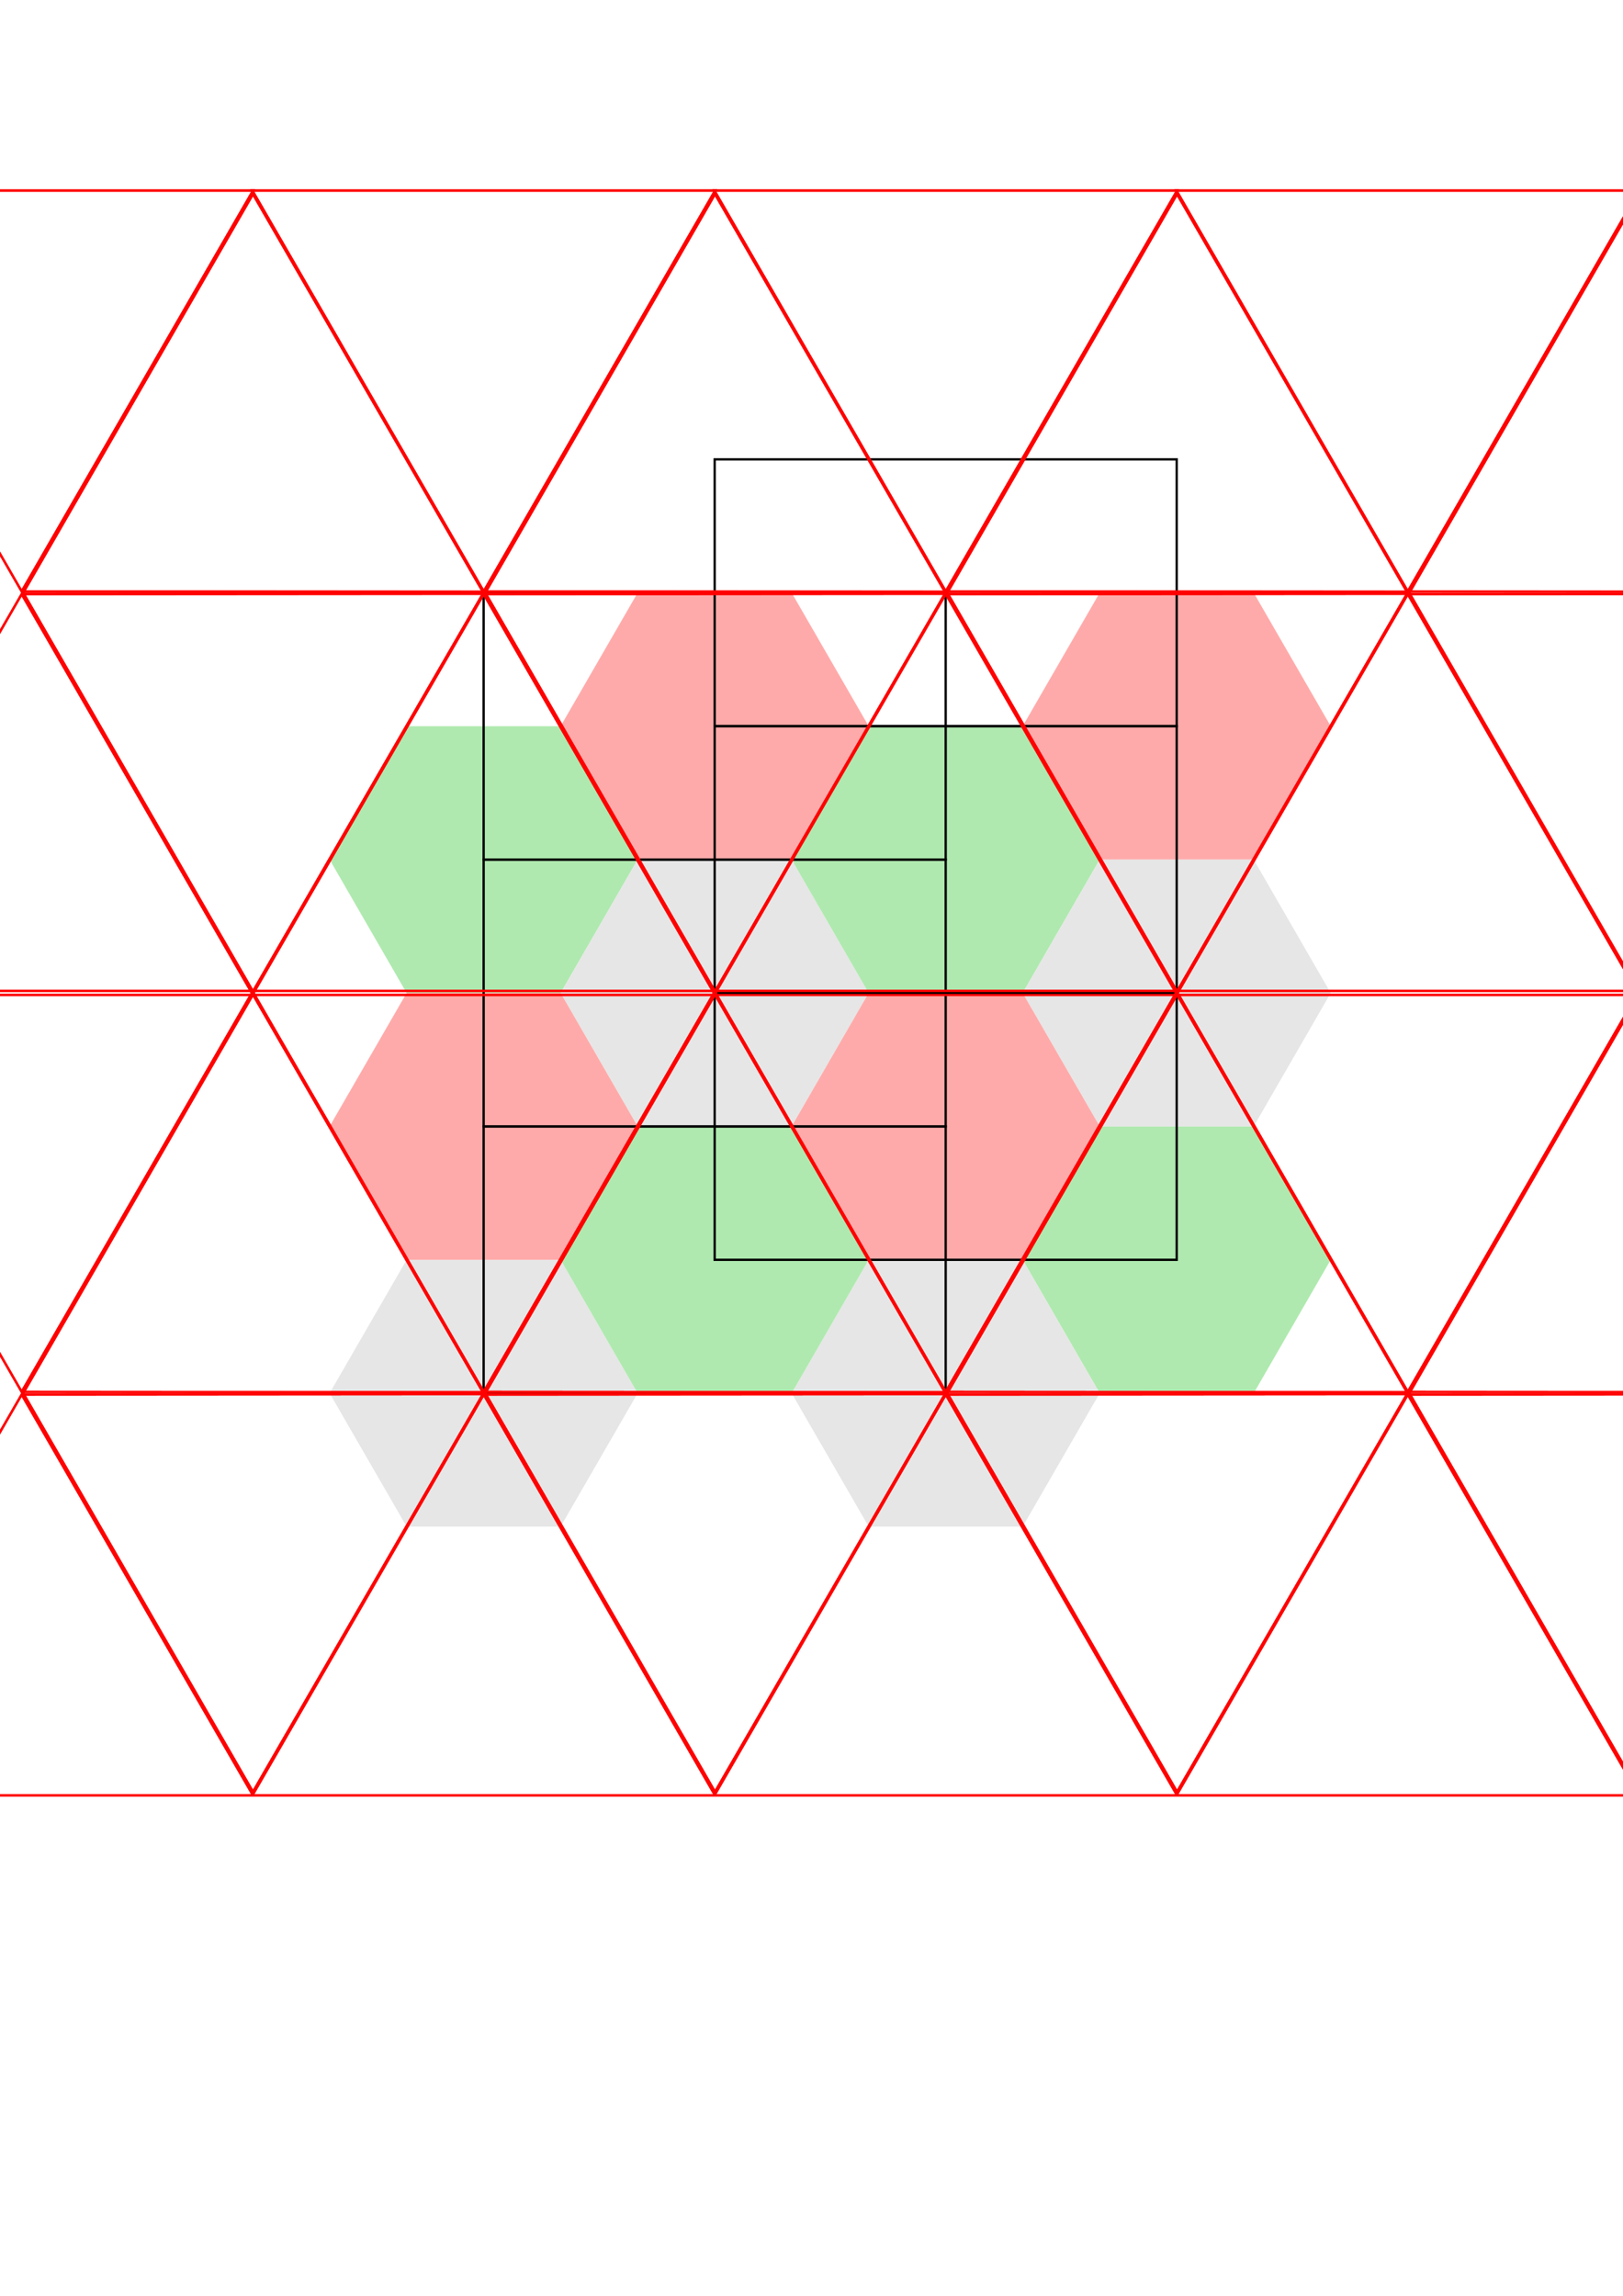<?xml version="1.0" encoding="UTF-8" standalone="no"?>
<!-- Created with Inkscape (http://www.inkscape.org/) -->

<svg
   width="210mm"
   height="297mm"
   viewBox="0 0 210 297"
   version="1.1"
   id="svg5"
   inkscape:version="1.1.2 (1:1.1+202202050852+0a00cf5339)"
   sodipodi:docname="TriangleGrid.svg"
   xmlns:inkscape="http://www.inkscape.org/namespaces/inkscape"
   xmlns:sodipodi="http://sodipodi.sourceforge.net/DTD/sodipodi-0.dtd"
   xmlns="http://www.w3.org/2000/svg"
   xmlns:svg="http://www.w3.org/2000/svg">
  <sodipodi:namedview
     id="namedview7"
     pagecolor="#ffffff"
     bordercolor="#666666"
     borderopacity="1.0"
     inkscape:pageshadow="2"
     inkscape:pageopacity="0.0"
     inkscape:pagecheckerboard="0"
     inkscape:document-units="mm"
     showgrid="false"
     inkscape:snap-bbox="true"
     inkscape:bbox-nodes="true"
     inkscape:snap-bbox-edge-midpoints="true"
     inkscape:snap-bbox-midpoints="true"
     inkscape:object-paths="true"
     inkscape:snap-intersection-paths="true"
     inkscape:snap-smooth-nodes="true"
     inkscape:snap-midpoints="true"
     inkscape:snap-object-midpoints="true"
     inkscape:snap-center="true"
     inkscape:snap-text-baseline="true"
     showborder="false"
     inkscape:zoom="1.1251181"
     inkscape:cx="386.6261"
     inkscape:cy="471.95047"
     inkscape:window-width="1920"
     inkscape:window-height="1016"
     inkscape:window-x="0"
     inkscape:window-y="27"
     inkscape:window-maximized="1"
     inkscape:current-layer="layer4">
    <sodipodi:guide
       position="2.794,116.767"
       orientation="195.682,338.931"
       id="guide2072" />
    <sodipodi:guide
       position="32.685,168.541"
       orientation="391.364,2.2677165e-05"
       id="guide2074" />
    <sodipodi:guide
       position="-27.098,64.993"
       orientation="-195.682,338.931"
       id="guide2076" />
    <sodipodi:guide
       position="-27.098,168.541"
       orientation="391.364,677.862"
       id="guide2217" />
    <sodipodi:guide
       position="32.685,168.541"
       orientation="391.364,677.862"
       id="guide2221" />
    <sodipodi:guide
       position="2.794,220.316"
       orientation="391.364,677.862"
       id="guide2225" />
    <sodipodi:guide
       position="62.577,220.316"
       orientation="391.364,677.862"
       id="guide2229" />
    <sodipodi:guide
       position="122.361,220.316"
       orientation="195.682,338.931"
       id="guide2233" />
    <sodipodi:guide
       position="92.469,272.09"
       orientation="195.682,338.931"
       id="guide2237" />
    <sodipodi:guide
       position="152.253,272.09"
       orientation="195.682,338.931"
       id="guide2241" />
    <sodipodi:guide
       position="32.685,64.993"
       orientation="-391.364,677.862"
       id="guide2245" />
    <sodipodi:guide
       position="92.469,64.993"
       orientation="-195.682,338.931"
       id="guide2249" />
    <sodipodi:guide
       position="152.253,64.993"
       orientation="-195.682,338.931"
       id="guide2253" />
    <sodipodi:guide
       position="2.794,116.767"
       orientation="-489.205,847.327"
       id="guide2257" />
    <sodipodi:guide
       position="32.685,168.541"
       orientation="-391.364,677.862"
       id="guide2261" />
    <sodipodi:guide
       position="-27.098,168.541"
       orientation="-391.364,677.862"
       id="guide2265" />
    <sodipodi:guide
       position="2.794,220.316"
       orientation="-195.682,338.931"
       id="guide2269" />
    <sodipodi:guide
       position="2.794,220.316"
       orientation="587.046,-1.1338583e-06"
       id="guide2273" />
    <sodipodi:guide
       position="62.577,220.316"
       orientation="391.364,0"
       id="guide2277" />
    <sodipodi:guide
       position="92.469,272.09"
       orientation="782.727,-3.023622e-05"
       id="guide2281" />
    <sodipodi:guide
       position="122.361,220.316"
       orientation="391.364,0"
       id="guide2285" />
    <sodipodi:guide
       position="152.253,272.09"
       orientation="782.727,-3.7795276e-05"
       id="guide2289" />
    <sodipodi:guide
       position="182.144,220.316"
       orientation="391.364,0"
       id="guide2293" />
    <sodipodi:guide
       position="212.036,272.09"
       orientation="782.727,0"
       id="guide2297" />
  </sodipodi:namedview>
  <defs
     id="defs2" />
  <g
     inkscape:groupmode="layer"
     id="layer3"
     inkscape:label="Layer 2"
     style="display:inline"
     sodipodi:insensitive="true" />
  <g
     inkscape:groupmode="layer"
     id="layer4"
     inkscape:label="Layer 3">
    <path
       id="path39537"
       style="display:inline;fill:#e6e6e6;fill-opacity:1;stroke:none;stroke-width:0.3;stroke-linecap:square"
       inkscape:transform-center-x="-1.5807489e-06"
       inkscape:transform-center-y="8.629023"
       d="m 72.541,197.491 9.964,-17.258 -9.964,-17.258 h -19.928 l -9.964,17.258 9.964,17.258 z" />
    <path
       id="path4126"
       style="display:inline;fill:#afe9af;stroke:none;stroke-width:0.3;stroke-linecap:square"
       inkscape:transform-center-x="1.9192511e-06"
       inkscape:transform-center-y="-8.629027"
       d="m 52.613,93.943 -9.964,17.258 9.964,17.258 H 72.541 l 9.964,-17.258 -9.964,-17.258 z" />
    <path
       id="path4128"
       style="display:inline;fill:#e6e6e6;fill-opacity:1;stroke:none;stroke-width:0.3;stroke-linecap:square"
       inkscape:transform-center-x="1.9192511e-06"
       inkscape:transform-center-y="-8.629027"
       d="m 82.505,111.2 -9.964,17.258 9.964,17.258 h 19.928 l 9.964,-17.258 -9.964,-17.258 z" />
    <path
       id="path4130"
       style="display:inline;fill:#afe9af;stroke:none;stroke-width:0.3;stroke-linecap:square"
       inkscape:transform-center-x="1.9192511e-06"
       inkscape:transform-center-y="-8.629027"
       d="m 112.397,93.943 -9.964,17.258 9.964,17.258 h 19.928 l 9.964,-17.258 -9.964,-17.258 z" />
    <path
       id="path24766"
       style="display:inline;fill:#afe9af;fill-opacity:1;stroke:none;stroke-width:0.3;stroke-linecap:square"
       inkscape:transform-center-y="8.629023"
       d="m 162.217,180.233 9.964,-17.258 -9.964,-17.258 h -19.928 l -9.964,17.258 9.964,17.258 z" />
    <path
       id="path24768"
       style="display:inline;fill:#e6e6e6;fill-opacity:1;stroke:none;stroke-width:0.3;stroke-linecap:square"
       inkscape:transform-center-x="-2.0807489e-06"
       inkscape:transform-center-y="8.629023"
       d="m 132.325,197.491 9.964,-17.258 -9.964,-17.258 h -19.928 l -9.964,17.258 9.964,17.258 z" />
    <path
       id="path24770"
       style="display:inline;fill:#ffaaaa;stroke:none;stroke-width:0.3;stroke-linecap:square"
       inkscape:transform-center-x="-2.5807489e-06"
       inkscape:transform-center-y="8.629023"
       d="m 162.217,111.2 9.964,-17.258 -9.964,-17.258 h -19.928 l -9.964,17.258 9.964,17.258 z" />
    <path
       id="path24776"
       style="display:inline;fill:#e6e6e6;fill-opacity:1;stroke:none;stroke-width:0.3;stroke-linecap:square"
       inkscape:transform-center-y="8.629023"
       d="m 162.217,145.717 9.964,-17.258 -9.964,-17.258 h -19.928 l -9.964,17.258 9.964,17.258 z" />
    <path
       id="path24778"
       style="display:inline;fill:#ffaaaa;stroke:none;stroke-width:0.3;stroke-linecap:square"
       inkscape:transform-center-x="-2.0807489e-06"
       inkscape:transform-center-y="8.629023"
       d="m 132.325,162.975 9.964,-17.258 -9.964,-17.258 h -19.928 l -9.964,17.258 9.964,17.258 z" />
    <path
       id="path24780"
       style="display:inline;fill:#afe9af;fill-opacity:1;stroke:none;stroke-width:0.3;stroke-linecap:square"
       inkscape:transform-center-x="-2.0807489e-06"
       inkscape:transform-center-y="8.629023"
       d="m 102.433,180.233 9.964,-17.258 -9.964,-17.258 H 82.505 l -9.964,17.258 9.964,17.258 z" />
    <path
       id="path24782"
       style="display:inline;fill:#ffaaaa;stroke:none;stroke-width:0.3;stroke-linecap:square"
       inkscape:transform-center-x="-2.0807489e-06"
       inkscape:transform-center-y="8.629023"
       d="m 102.433,111.2 9.964,-17.258 -9.964,-17.258 H 82.505 l -9.964,17.258 9.964,17.258 z" />
    <path
       id="path24784"
       style="display:inline;fill:#ffaaaa;stroke:none;stroke-width:0.3;stroke-linecap:square"
       inkscape:transform-center-x="-2.0807489e-06"
       inkscape:transform-center-y="8.629023"
       d="m 72.541,162.975 9.964,-17.258 -9.964,-17.258 H 52.613 l -9.964,17.258 9.964,17.258 z" />
    <rect
       style="fill:none;fill-opacity:1;stroke:#000000;stroke-width:0.3;stroke-linecap:square;stroke-miterlimit:4;stroke-dasharray:none"
       id="rect25645"
       width="59.784"
       height="34.516"
       x="62.577"
       y="76.684" />
    <rect
       style="fill:none;fill-opacity:1;stroke:#000000;stroke-width:0.3;stroke-linecap:square;stroke-miterlimit:4;stroke-dasharray:none"
       id="rect39416"
       width="59.784"
       height="34.516"
       x="62.577"
       y="111.201" />
    <rect
       style="fill:none;fill-opacity:1;stroke:#000000;stroke-width:0.3;stroke-linecap:square;stroke-miterlimit:4;stroke-dasharray:none"
       id="rect39418"
       width="59.784"
       height="34.516"
       x="62.577"
       y="145.717" />
    <rect
       style="fill:none;fill-opacity:1;stroke:#000000;stroke-width:0.3;stroke-linecap:square;stroke-miterlimit:4;stroke-dasharray:none"
       id="rect39449"
       width="59.784"
       height="34.516"
       x="92.469"
       y="59.427" />
    <rect
       style="fill:none;fill-opacity:1;stroke:#000000;stroke-width:0.3;stroke-linecap:square;stroke-miterlimit:4;stroke-dasharray:none"
       id="rect39451"
       width="59.784"
       height="34.516"
       x="92.469"
       y="93.943" />
    <rect
       style="fill:none;fill-opacity:1;stroke:#000000;stroke-width:0.3;stroke-linecap:square;stroke-miterlimit:4;stroke-dasharray:none"
       id="rect39453"
       width="59.784"
       height="34.516"
       x="92.469"
       y="128.459" />
  </g>
  <g
     inkscape:label="Layer 1"
     inkscape:groupmode="layer"
     id="layer1"
     style="display:inline"
     sodipodi:insensitive="true">
    <path
       id="path846"
       style="fill:none;stroke:#ff0000;stroke-width:1.134;stroke-linecap:square"
       inkscape:transform-center-y="-8.6290279"
       transform="matrix(0.265,0,0,0.265,-4.263,-36.727)"
       d="M 26.671,428.642 139.648,624.324 H -86.306 Z" />
    <path
       id="path928"
       style="fill:none;stroke:#ff0000;stroke-width:1.134;stroke-linecap:square"
       inkscape:transform-center-y="8.6290284"
       transform="matrix(0.132,0.229,-0.229,0.132,157.266,13.867)"
       d="M 26.671,428.642 139.648,624.324 H -86.306 Z" />
    <path
       id="path930"
       style="fill:none;stroke:#ff0000;stroke-width:1.134;stroke-linecap:square"
       inkscape:transform-center-y="-8.6290279"
       transform="matrix(0.265,0,0,0.265,55.521,-36.727)"
       d="M 26.671,428.642 139.648,624.324 H -86.306 Z" />
    <path
       id="path932"
       style="fill:none;stroke:#ff0000;stroke-width:1.134;stroke-linecap:square"
       inkscape:transform-center-y="8.6290284"
       transform="matrix(0.132,0.229,-0.229,0.132,217.05,13.867)"
       d="M 26.671,428.642 139.648,624.324 H -86.306 Z" />
    <path
       id="path934"
       style="fill:none;stroke:#ff0000;stroke-width:1.134;stroke-linecap:square"
       inkscape:transform-center-y="-8.6290279"
       transform="matrix(0.265,0,0,0.265,115.304,-36.727)"
       d="M 26.671,428.642 139.648,624.324 H -86.306 Z" />
    <path
       id="path936"
       style="fill:none;stroke:#ff0000;stroke-width:1.134;stroke-linecap:square"
       inkscape:transform-center-y="8.6290284"
       transform="matrix(0.132,0.229,-0.229,0.132,276.834,13.867)"
       d="M 26.671,428.642 139.648,624.324 H -86.306 Z" />
    <path
       id="path938"
       style="fill:none;stroke:#ff0000;stroke-width:1.134;stroke-linecap:square"
       inkscape:transform-center-y="-8.6290279"
       transform="matrix(0.265,0,0,0.265,175.088,-36.727)"
       d="M 26.671,428.642 139.648,624.324 H -86.306 Z" />
    <path
       id="path940"
       style="fill:none;stroke:#ff0000;stroke-width:1.134;stroke-linecap:square"
       inkscape:transform-center-y="8.6290284"
       transform="matrix(0.132,0.229,-0.229,0.132,336.617,13.867)"
       d="M 26.671,428.642 139.648,624.324 H -86.306 Z" />
    <path
       id="path942"
       style="fill:none;stroke:#ff0000;stroke-width:1.134;stroke-linecap:square"
       inkscape:transform-center-y="8.6290243"
       transform="matrix(0.265,0,0,-0.265,-4.263,190.096)"
       d="M 26.671,428.642 139.648,624.324 H -86.306 Z" />
    <path
       id="path944"
       style="fill:none;stroke:#ff0000;stroke-width:1.134;stroke-linecap:square"
       inkscape:transform-center-y="-8.62903"
       transform="matrix(0.132,-0.229,-0.229,-0.132,157.266,139.502)"
       d="M 26.671,428.642 139.648,624.324 H -86.306 Z" />
    <path
       id="path946"
       style="fill:none;stroke:#ff0000;stroke-width:1.134;stroke-linecap:square"
       inkscape:transform-center-y="8.6290253"
       transform="matrix(0.265,0,0,-0.265,55.521,190.096)"
       d="M 26.671,428.642 139.648,624.324 H -86.306 Z" />
    <path
       id="path948"
       style="fill:none;stroke:#ff0000;stroke-width:1.134;stroke-linecap:square"
       inkscape:transform-center-y="-8.629029"
       transform="matrix(0.132,-0.229,-0.229,-0.132,217.05,139.502)"
       d="M 26.671,428.642 139.648,624.324 H -86.306 Z" />
    <path
       id="path950"
       style="fill:none;stroke:#ff0000;stroke-width:1.134;stroke-linecap:square"
       inkscape:transform-center-y="8.6290264"
       transform="matrix(0.265,0,0,-0.265,115.304,190.096)"
       d="M 26.671,428.642 139.648,624.324 H -86.306 Z" />
    <path
       id="path952"
       style="fill:none;stroke:#ff0000;stroke-width:1.134;stroke-linecap:square"
       inkscape:transform-center-y="-8.629028"
       transform="matrix(0.132,-0.229,-0.229,-0.132,276.834,139.502)"
       d="M 26.671,428.642 139.648,624.324 H -86.306 Z" />
    <path
       id="path954"
       style="fill:none;stroke:#ff0000;stroke-width:1.134;stroke-linecap:square"
       inkscape:transform-center-y="8.6290276"
       transform="matrix(0.265,0,0,-0.265,175.088,190.096)"
       d="M 26.671,428.642 139.648,624.324 H -86.306 Z" />
    <path
       id="path956"
       style="fill:none;stroke:#ff0000;stroke-width:1.134;stroke-linecap:square"
       inkscape:transform-center-y="-8.629027"
       transform="matrix(0.132,-0.229,-0.229,-0.132,336.617,139.502)"
       d="M 26.671,428.642 139.648,624.324 H -86.306 Z" />
    <path
       id="path958"
       style="fill:none;stroke:#ff0000;stroke-width:1.134;stroke-linecap:square"
       inkscape:transform-center-y="-8.6290279"
       transform="matrix(0.265,0,0,0.265,-4.263,66.821)"
       d="M 26.671,428.642 139.648,624.324 H -86.306 Z" />
    <path
       id="path960"
       style="fill:none;stroke:#ff0000;stroke-width:1.134;stroke-linecap:square"
       inkscape:transform-center-y="8.6290284"
       transform="matrix(0.132,0.229,-0.229,0.132,157.266,117.416)"
       d="M 26.671,428.642 139.648,624.324 H -86.306 Z" />
    <path
       id="path962"
       style="fill:none;stroke:#ff0000;stroke-width:1.134;stroke-linecap:square"
       inkscape:transform-center-y="-8.6290279"
       transform="matrix(0.265,0,0,0.265,55.521,66.821)"
       d="M 26.671,428.642 139.648,624.324 H -86.306 Z" />
    <path
       id="path964"
       style="fill:none;stroke:#ff0000;stroke-width:1.134;stroke-linecap:square"
       inkscape:transform-center-y="8.6290284"
       transform="matrix(0.132,0.229,-0.229,0.132,217.05,117.416)"
       d="M 26.671,428.642 139.648,624.324 H -86.306 Z" />
    <path
       id="path966"
       style="fill:none;stroke:#ff0000;stroke-width:1.134;stroke-linecap:square"
       inkscape:transform-center-y="-8.6290279"
       transform="matrix(0.265,0,0,0.265,115.304,66.821)"
       d="M 26.671,428.642 139.648,624.324 H -86.306 Z" />
    <path
       id="path968"
       style="fill:none;stroke:#ff0000;stroke-width:1.134;stroke-linecap:square"
       inkscape:transform-center-y="8.6290284"
       transform="matrix(0.132,0.229,-0.229,0.132,276.834,117.416)"
       d="M 26.671,428.642 139.648,624.324 H -86.306 Z" />
    <path
       id="path970"
       style="fill:none;stroke:#ff0000;stroke-width:1.134;stroke-linecap:square"
       inkscape:transform-center-y="-8.6290279"
       transform="matrix(0.265,0,0,0.265,175.088,66.821)"
       d="M 26.671,428.642 139.648,624.324 H -86.306 Z" />
    <path
       id="path972"
       style="fill:none;stroke:#ff0000;stroke-width:1.134;stroke-linecap:square"
       inkscape:transform-center-y="8.6290284"
       transform="matrix(0.132,0.229,-0.229,0.132,336.617,117.416)"
       d="M 26.671,428.642 139.648,624.324 H -86.306 Z" />
    <path
       id="path974"
       style="fill:none;stroke:#ff0000;stroke-width:1.134;stroke-linecap:square"
       inkscape:transform-center-y="8.6290243"
       transform="matrix(0.265,0,0,-0.265,-4.263,293.644)"
       d="M 26.671,428.642 139.648,624.324 H -86.306 Z" />
    <path
       id="path976"
       style="fill:none;stroke:#ff0000;stroke-width:1.134;stroke-linecap:square"
       inkscape:transform-center-y="-8.62903"
       transform="matrix(0.132,-0.229,-0.229,-0.132,157.266,243.05)"
       d="M 26.671,428.642 139.648,624.324 H -86.306 Z" />
    <path
       id="path978"
       style="fill:none;stroke:#ff0000;stroke-width:1.134;stroke-linecap:square"
       inkscape:transform-center-y="8.6290253"
       transform="matrix(0.265,0,0,-0.265,55.521,293.644)"
       d="M 26.671,428.642 139.648,624.324 H -86.306 Z" />
    <path
       id="path980"
       style="fill:none;stroke:#ff0000;stroke-width:1.134;stroke-linecap:square"
       inkscape:transform-center-y="-8.629029"
       transform="matrix(0.132,-0.229,-0.229,-0.132,217.05,243.05)"
       d="M 26.671,428.642 139.648,624.324 H -86.306 Z" />
    <path
       id="path982"
       style="fill:none;stroke:#ff0000;stroke-width:1.134;stroke-linecap:square"
       inkscape:transform-center-y="8.6290264"
       transform="matrix(0.265,0,0,-0.265,115.304,293.644)"
       d="M 26.671,428.642 139.648,624.324 H -86.306 Z" />
    <path
       id="path984"
       style="fill:none;stroke:#ff0000;stroke-width:1.134;stroke-linecap:square"
       inkscape:transform-center-y="-8.629028"
       transform="matrix(0.132,-0.229,-0.229,-0.132,276.834,243.05)"
       d="M 26.671,428.642 139.648,624.324 H -86.306 Z" />
    <path
       id="path986"
       style="fill:none;stroke:#ff0000;stroke-width:1.134;stroke-linecap:square"
       inkscape:transform-center-y="8.6290276"
       transform="matrix(0.265,0,0,-0.265,175.088,293.644)"
       d="M 26.671,428.642 139.648,624.324 H -86.306 Z" />
    <path
       id="path988"
       style="fill:none;stroke:#ff0000;stroke-width:1.134;stroke-linecap:square"
       inkscape:transform-center-y="-8.629027"
       transform="matrix(0.132,-0.229,-0.229,-0.132,336.617,243.05)"
       d="M 26.671,428.642 139.648,624.324 H -86.306 Z" />
    <path
       id="path1491"
       style="fill:none;stroke:#ff0000;stroke-width:1.134;stroke-linecap:square"
       inkscape:transform-center-y="-8.6290279"
       transform="matrix(0.265,0,0,0.265,-4.263,-36.727)"
       d="M 26.671,428.642 139.648,624.324 H -86.306 Z" />
    <path
       id="path1493"
       style="fill:none;stroke:#ff0000;stroke-width:1.134;stroke-linecap:square"
       inkscape:transform-center-y="8.6290284"
       transform="matrix(0.132,0.229,-0.229,0.132,157.266,13.867)"
       d="M 26.671,428.642 139.648,624.324 H -86.306 Z" />
    <path
       id="path1495"
       style="fill:none;stroke:#ff0000;stroke-width:1.134;stroke-linecap:square"
       inkscape:transform-center-y="-8.6290279"
       transform="matrix(0.265,0,0,0.265,55.521,-36.727)"
       d="M 26.671,428.642 139.648,624.324 H -86.306 Z" />
    <path
       id="path1497"
       style="fill:none;stroke:#ff0000;stroke-width:1.134;stroke-linecap:square"
       inkscape:transform-center-y="8.6290284"
       transform="matrix(0.132,0.229,-0.229,0.132,217.05,13.867)"
       d="M 26.671,428.642 139.648,624.324 H -86.306 Z" />
    <path
       id="path1501"
       style="fill:none;stroke:#ff0000;stroke-width:1.134;stroke-linecap:square"
       inkscape:transform-center-y="8.6290284"
       transform="matrix(0.132,0.229,-0.229,0.132,276.834,13.867)"
       d="M 26.671,428.642 139.648,624.324 H -86.306 Z" />
    <path
       id="path1503"
       style="fill:none;stroke:#ff0000;stroke-width:1.134;stroke-linecap:square"
       inkscape:transform-center-y="-8.6290279"
       transform="matrix(0.265,0,0,0.265,175.088,-36.727)"
       d="M 26.671,428.642 139.648,624.324 H -86.306 Z" />
    <path
       id="path1507"
       style="fill:none;stroke:#ff0000;stroke-width:1.134;stroke-linecap:square"
       inkscape:transform-center-y="8.6290243"
       transform="matrix(0.265,0,0,-0.265,-4.263,190.096)"
       d="M 26.671,428.642 139.648,624.324 H -86.306 Z" />
    <path
       id="path1509"
       style="fill:none;stroke:#ff0000;stroke-width:1.134;stroke-linecap:square"
       inkscape:transform-center-y="-8.62903"
       transform="matrix(0.132,-0.229,-0.229,-0.132,157.266,139.502)"
       d="M 26.671,428.642 139.648,624.324 H -86.306 Z" />
    <path
       id="path1511"
       style="fill:none;stroke:#ff0000;stroke-width:1.134;stroke-linecap:square"
       inkscape:transform-center-y="8.6290253"
       transform="matrix(0.265,0,0,-0.265,55.521,190.096)"
       d="M 26.671,428.642 139.648,624.324 H -86.306 Z" />
    <path
       id="path1513"
       style="fill:none;stroke:#ff0000;stroke-width:1.134;stroke-linecap:square"
       inkscape:transform-center-y="-8.629029"
       transform="matrix(0.132,-0.229,-0.229,-0.132,217.05,139.502)"
       d="M 26.671,428.642 139.648,624.324 H -86.306 Z" />
    <path
       id="path1515"
       style="fill:none;stroke:#ff0000;stroke-width:1.134;stroke-linecap:square"
       inkscape:transform-center-y="8.6290264"
       transform="matrix(0.265,0,0,-0.265,115.304,190.096)"
       d="M 26.671,428.642 139.648,624.324 H -86.306 Z" />
    <path
       id="path1517"
       style="fill:none;stroke:#ff0000;stroke-width:1.134;stroke-linecap:square"
       inkscape:transform-center-y="-8.629028"
       transform="matrix(0.132,-0.229,-0.229,-0.132,276.834,139.502)"
       d="M 26.671,428.642 139.648,624.324 H -86.306 Z" />
    <path
       id="path1519"
       style="fill:none;stroke:#ff0000;stroke-width:1.134;stroke-linecap:square"
       inkscape:transform-center-y="8.6290276"
       transform="matrix(0.265,0,0,-0.265,175.088,190.096)"
       d="M 26.671,428.642 139.648,624.324 H -86.306 Z" />
    <path
       id="path1521"
       style="fill:none;stroke:#ff0000;stroke-width:1.134;stroke-linecap:square"
       inkscape:transform-center-y="-8.629027"
       transform="matrix(0.132,-0.229,-0.229,-0.132,336.617,139.502)"
       d="M 26.671,428.642 139.648,624.324 H -86.306 Z" />
    <path
       id="path1523"
       style="fill:none;stroke:#ff0000;stroke-width:1.134;stroke-linecap:square"
       inkscape:transform-center-y="-8.6290279"
       transform="matrix(0.265,0,0,0.265,-4.263,66.821)"
       d="M 26.671,428.642 139.648,624.324 H -86.306 Z" />
    <path
       id="path1525"
       style="fill:none;stroke:#ff0000;stroke-width:1.134;stroke-linecap:square"
       inkscape:transform-center-y="8.6290284"
       transform="matrix(0.132,0.229,-0.229,0.132,157.266,117.416)"
       d="M 26.671,428.642 139.648,624.324 H -86.306 Z" />
    <path
       id="path1527"
       style="fill:none;stroke:#ff0000;stroke-width:1.134;stroke-linecap:square"
       inkscape:transform-center-y="-8.6290279"
       transform="matrix(0.265,0,0,0.265,55.521,66.821)"
       d="M 26.671,428.642 139.648,624.324 H -86.306 Z" />
    <path
       id="path1529"
       style="fill:none;stroke:#ff0000;stroke-width:1.134;stroke-linecap:square"
       inkscape:transform-center-y="8.6290284"
       transform="matrix(0.132,0.229,-0.229,0.132,217.05,117.416)"
       d="M 26.671,428.642 139.648,624.324 H -86.306 Z" />
    <path
       id="path1531"
       style="fill:none;stroke:#ff0000;stroke-width:1.134;stroke-linecap:square"
       inkscape:transform-center-y="-8.6290279"
       transform="matrix(0.265,0,0,0.265,115.304,66.821)"
       d="M 26.671,428.642 139.648,624.324 H -86.306 Z" />
    <path
       id="path1533"
       style="fill:none;stroke:#ff0000;stroke-width:1.134;stroke-linecap:square"
       inkscape:transform-center-y="8.6290284"
       transform="matrix(0.132,0.229,-0.229,0.132,276.834,117.416)"
       d="M 26.671,428.642 139.648,624.324 H -86.306 Z" />
    <path
       id="path1535"
       style="fill:none;stroke:#ff0000;stroke-width:1.134;stroke-linecap:square"
       inkscape:transform-center-y="-8.6290279"
       transform="matrix(0.265,0,0,0.265,175.088,66.821)"
       d="M 26.671,428.642 139.648,624.324 H -86.306 Z" />
    <path
       id="path1537"
       style="fill:none;stroke:#ff0000;stroke-width:1.134;stroke-linecap:square"
       inkscape:transform-center-y="8.6290284"
       transform="matrix(0.132,0.229,-0.229,0.132,336.617,117.416)"
       d="M 26.671,428.642 139.648,624.324 H -86.306 Z" />
    <path
       id="path1539"
       style="fill:none;stroke:#ff0000;stroke-width:1.134;stroke-linecap:square"
       inkscape:transform-center-y="8.6290243"
       transform="matrix(0.265,0,0,-0.265,-4.263,293.644)"
       d="M 26.671,428.642 139.648,624.324 H -86.306 Z" />
    <path
       id="path1541"
       style="fill:none;stroke:#ff0000;stroke-width:1.134;stroke-linecap:square"
       inkscape:transform-center-y="-8.62903"
       transform="matrix(0.132,-0.229,-0.229,-0.132,157.266,243.05)"
       d="M 26.671,428.642 139.648,624.324 H -86.306 Z" />
    <path
       id="path1543"
       style="fill:none;stroke:#ff0000;stroke-width:1.134;stroke-linecap:square"
       inkscape:transform-center-y="8.6290253"
       transform="matrix(0.265,0,0,-0.265,55.521,293.644)"
       d="M 26.671,428.642 139.648,624.324 H -86.306 Z" />
    <path
       id="path1545"
       style="fill:none;stroke:#ff0000;stroke-width:1.134;stroke-linecap:square"
       inkscape:transform-center-y="-8.629029"
       transform="matrix(0.132,-0.229,-0.229,-0.132,217.05,243.05)"
       d="M 26.671,428.642 139.648,624.324 H -86.306 Z" />
    <path
       id="path1547"
       style="fill:none;stroke:#ff0000;stroke-width:1.134;stroke-linecap:square"
       inkscape:transform-center-y="8.6290264"
       transform="matrix(0.265,0,0,-0.265,115.304,293.644)"
       d="M 26.671,428.642 139.648,624.324 H -86.306 Z" />
    <path
       id="path1549"
       style="fill:none;stroke:#ff0000;stroke-width:1.134;stroke-linecap:square"
       inkscape:transform-center-y="-8.629028"
       transform="matrix(0.132,-0.229,-0.229,-0.132,276.834,243.05)"
       d="M 26.671,428.642 139.648,624.324 H -86.306 Z" />
    <path
       id="path1551"
       style="fill:none;stroke:#ff0000;stroke-width:1.134;stroke-linecap:square"
       inkscape:transform-center-y="8.6290276"
       transform="matrix(0.265,0,0,-0.265,175.088,293.644)"
       d="M 26.671,428.642 139.648,624.324 H -86.306 Z" />
    <path
       id="path1553"
       style="fill:none;stroke:#ff0000;stroke-width:1.134;stroke-linecap:square"
       inkscape:transform-center-y="-8.629027"
       transform="matrix(0.132,-0.229,-0.229,-0.132,336.617,243.05)"
       d="M 26.671,428.642 139.648,624.324 H -86.306 Z" />
  </g>
</svg>

